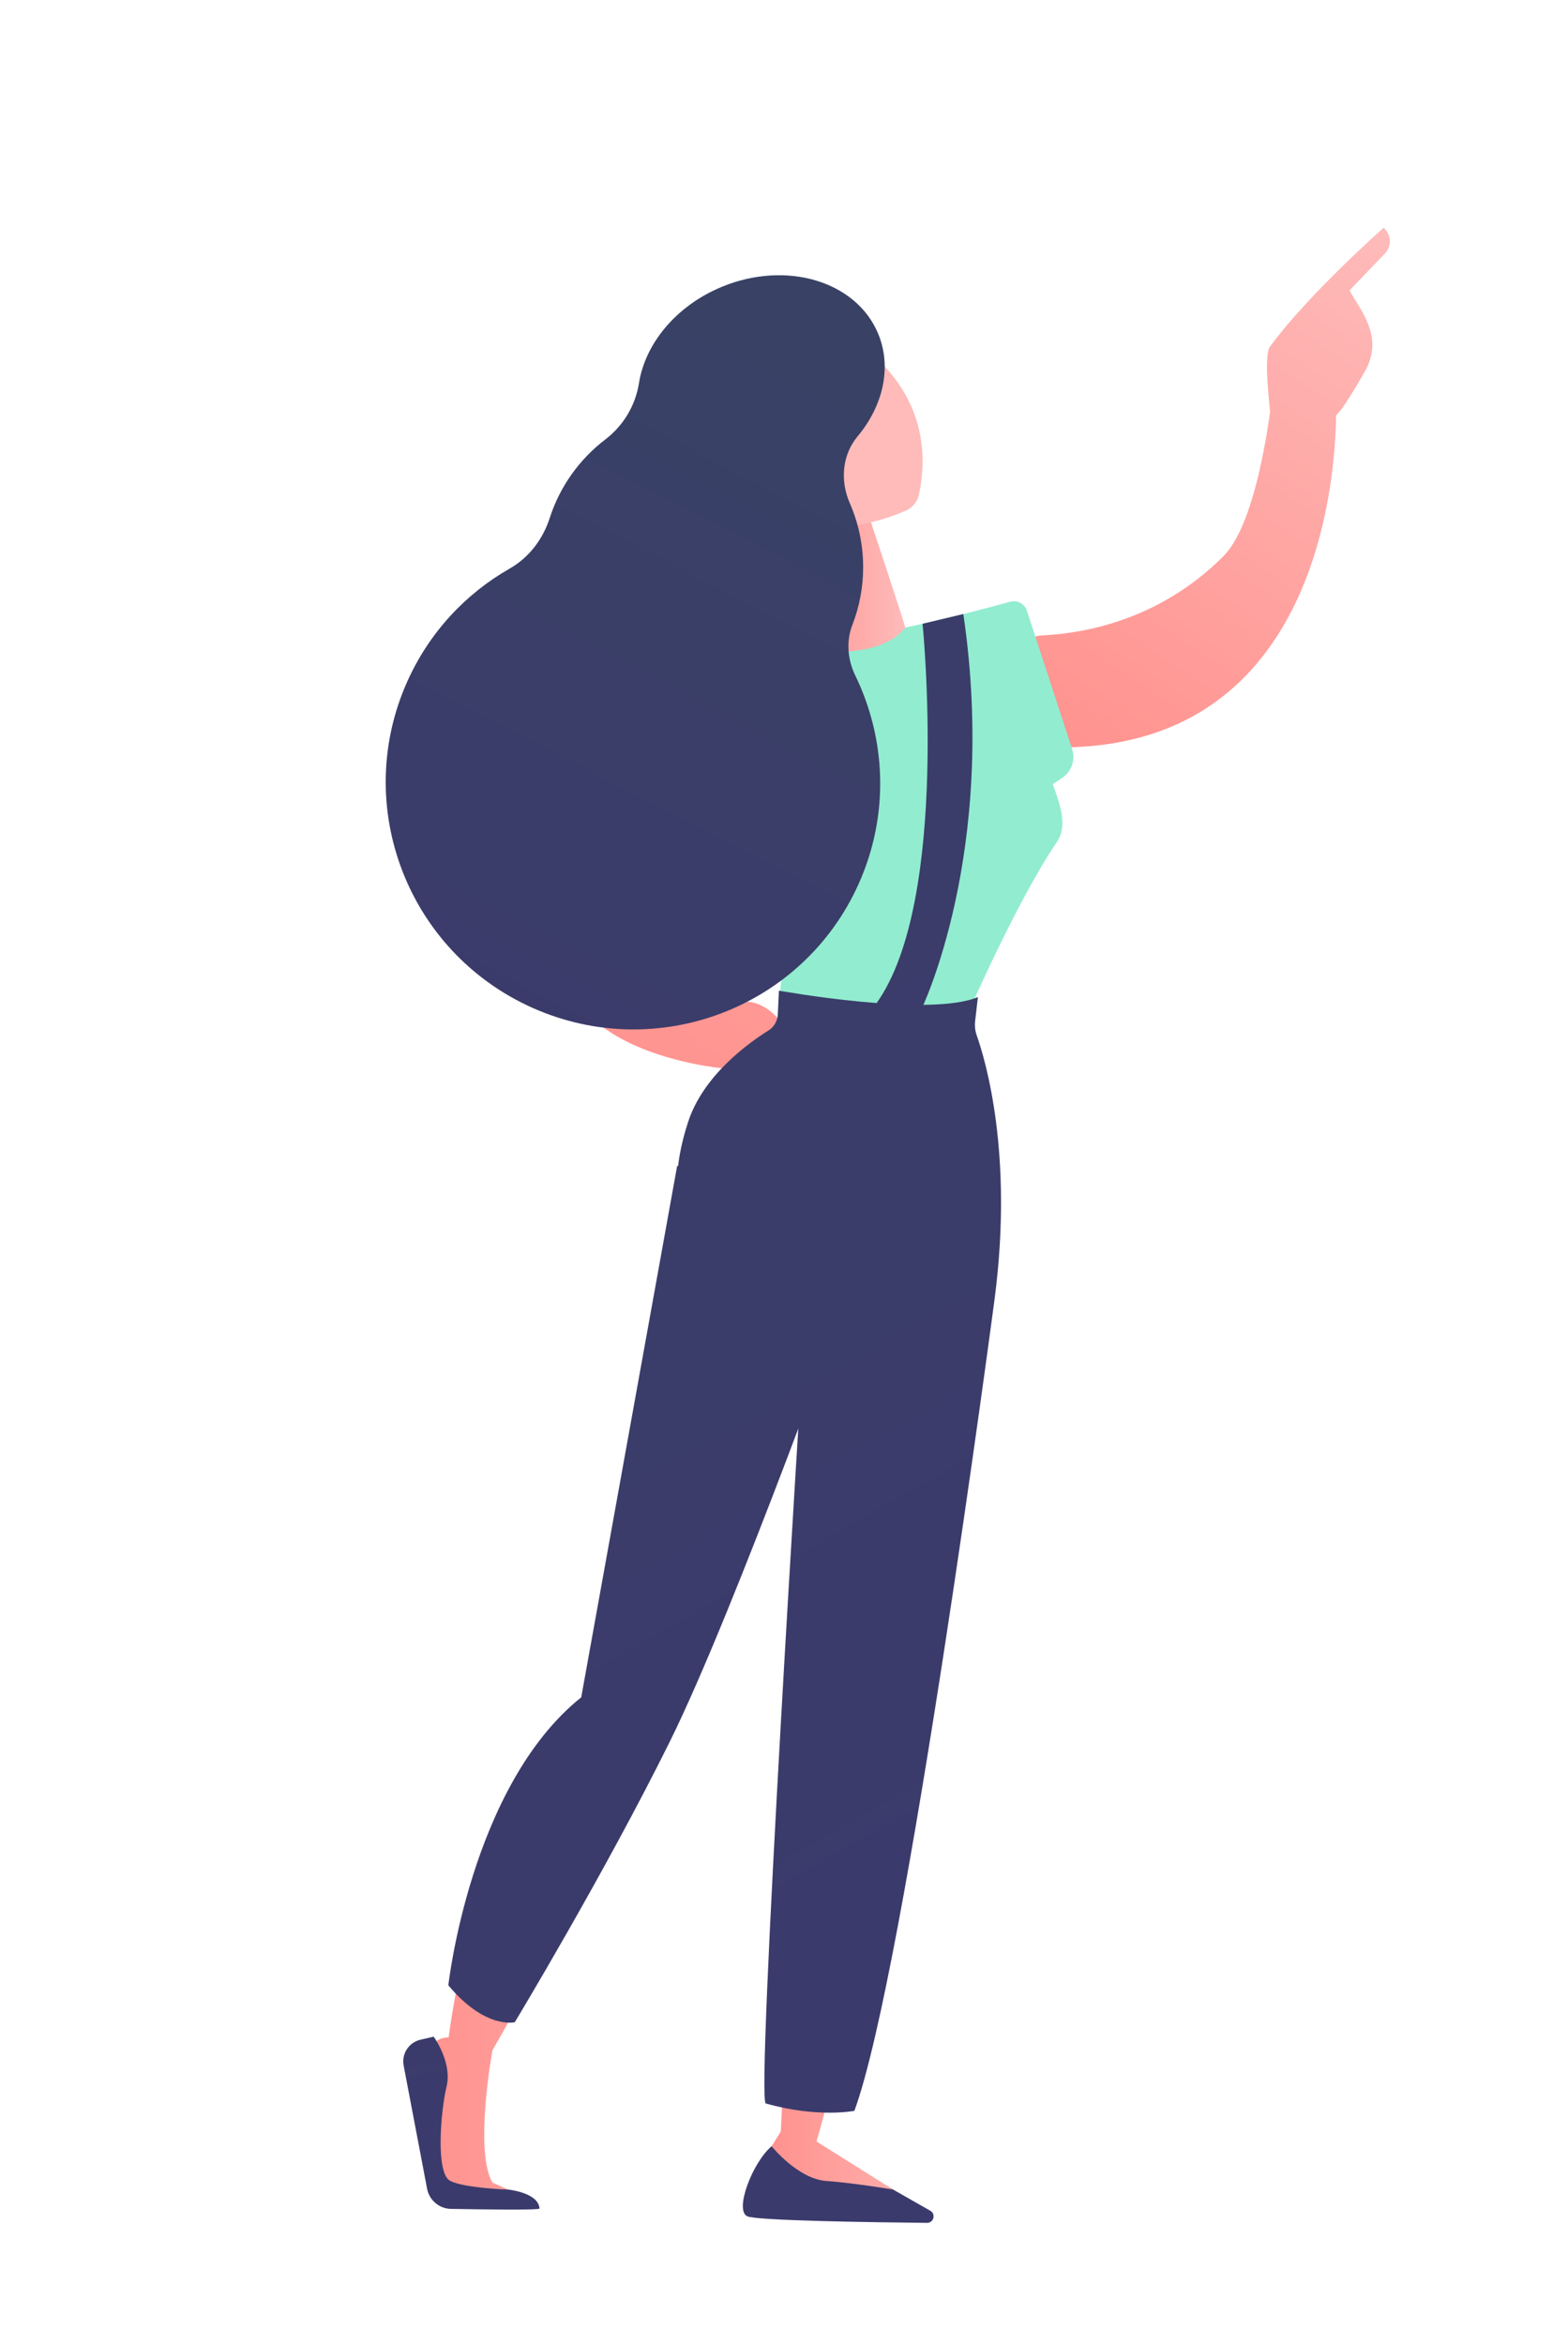 <?xml version="1.0" encoding="utf-8"?>
<!-- Generator: Adobe Illustrator 16.0.0, SVG Export Plug-In . SVG Version: 6.00 Build 0)  -->
<!DOCTYPE svg PUBLIC "-//W3C//DTD SVG 1.1//EN" "http://www.w3.org/Graphics/SVG/1.1/DTD/svg11.dtd">
<svg version="1.1" xmlns="http://www.w3.org/2000/svg" xmlns:xlink="http://www.w3.org/1999/xlink" x="0px" y="0px"
	 width="930.866px" height="1392px" viewBox="0 0 930.866 1392" enable-background="new 0 0 930.866 1392" xml:space="preserve">
<g id="Background">
</g>
<g id="Illustration">
	<g>
		<linearGradient id="SVGID_1_" gradientUnits="userSpaceOnUse" x1="838.548" y1="146.575" x2="636.983" y2="448.923">
			<stop  offset="0" style="stop-color:#FEBBBA"/>
			<stop  offset="1" style="stop-color:#FF928E"/>
		</linearGradient>
		<path fill="url(#SVGID_1_)" d="M822.755,149.85l-21.569,22.511c4.51,8.13,10.01,14.989,12.59,24.88
			c1.96,7.479,0.76,15.47-3.01,22.25c-3.79,6.79-8.95,15.68-13.84,22.6c-1.2,1.7-2.46,3.18-3.75,4.47
			c-0.46,39.261-11.67,194.221-159.5,196.99c-6.2,0.11-11.85-3.67-14.07-9.46l-14.23-36.979c-3.61-9.4,3.04-19.511,13.101-19.971
			c25.58-1.18,70.05-9.25,107.689-46.89c15.61-15.61,23.88-57.53,27.82-85.75c-1.05-11.37-3.57-33.94,0.05-38.9
			c22.93-31.239,67.39-70.439,67.39-70.439C828.946,142.58,822.755,149.85,822.755,149.85z"/>
		
			<linearGradient id="SVGID_2_" gradientUnits="userSpaceOnUse" x1="8730.295" y1="706.516" x2="9133.785" y2="244.982" gradientTransform="matrix(0.994 -0.109 0.109 0.994 -8406.82 899.411)">
			<stop  offset="0" style="stop-color:#FF928E"/>
			<stop  offset="1" style="stop-color:#FEB3B1"/>
		</linearGradient>
		<path fill="url(#SVGID_2_)" d="M418.727,426.448c0,0-65.212,52.459-82.359,125.285c-17.148,72.837,92.734,82.35,92.734,82.35
			s15.201-16.411,32.834-10.178c17.633,6.216,1.842-29.108-18.903-29.362c-20.746-0.254-11.399,16.334-40.53,2.598
			c-28.378-13.43-45.4-53.766,28.512-113.328c4.284-3.439,7.728-7.83,9.842-12.939C455.602,435.433,444.738,411.896,418.727,426.448
			z"/>
		
			<linearGradient id="SVGID_3_" gradientUnits="userSpaceOnUse" x1="1186.566" y1="1074.297" x2="1383.103" y2="1074.297" gradientTransform="matrix(-1 0 0 1 1639.201 0)">
			<stop  offset="0" style="stop-color:#FEBBBA"/>
			<stop  offset="1" style="stop-color:#FF928E"/>
		</linearGradient>
		<path fill="url(#SVGID_3_)" d="M452.635,892.864c0,0-105.135,229.146-160.297,324.057c0,0-10.956,59.721,0,78.5l9.337,4.15
			l-43.575-1.297c0,0-3.871-80.33-0.848-84.816c3.023-4.488,9.069-4.194,9.069-4.194s18.686-148.028,72.796-179.62l52.441-180.621
			L452.635,892.864z"/>
		
			<linearGradient id="SVGID_4_" gradientUnits="userSpaceOnUse" x1="1456.708" y1="634.79" x2="1359.379" y2="1267.429" gradientTransform="matrix(-1 0 0 1 1639.201 0)">
			<stop  offset="0" style="stop-color:#394265"/>
			<stop  offset="1" style="stop-color:#3B3A6C"/>
		</linearGradient>
		<path fill="url(#SVGID_4_)" d="M320.285,1310.821c0.065,1.051-34.026,0.569-52.544,0.232c-6.838-0.125-12.667-4.932-14.125-11.613
			l-13.985-73.473c-1.329-6.982,3.105-13.765,10.033-15.349l7.806-1.784c0,0,11.137,15.275,7.631,29.658
			c-3.506,14.382-6.625,51.637,2.233,55.978c8.858,4.341,34.341,5.101,34.341,5.101S319.703,1301.358,320.285,1310.821z"/>
		
			<linearGradient id="SVGID_5_" gradientUnits="userSpaceOnUse" x1="5877.986" y1="33.35" x2="5225.191" y2="1187.127" gradientTransform="matrix(-1 0 0 1 5735.874 0)">
			<stop  offset="0" style="stop-color:#394265"/>
			<stop  offset="1" style="stop-color:#3B3A6C"/>
		</linearGradient>
		<path fill="url(#SVGID_5_)" d="M345.05,1007.416l56.976-315.559l105.186,65.741c0,0-70.726,197.703-109.568,276.113
			c-38.843,78.41-92.038,166.545-92.038,166.545s-17.532,4.383-39.445-21.914C266.16,1178.343,279.308,1060.009,345.05,1007.416z"/>
		
			<linearGradient id="SVGID_6_" gradientUnits="userSpaceOnUse" x1="1250.77" y1="603.091" x2="1153.437" y2="1235.748" gradientTransform="matrix(-1 0 0 1 1639.201 0)">
			<stop  offset="0" style="stop-color:#394265"/>
			<stop  offset="1" style="stop-color:#3B3A6C"/>
		</linearGradient>
		<path fill="url(#SVGID_6_)" d="M552.286,1312.153c3.448,1.965,2.025,7.229-1.943,7.19c-30.99-0.313-100.433-1.292-106.604-3.858
			c-7.966-3.313,2.904-31.94,14.344-41.631l63.166,20.616L552.286,1312.153z"/>
		
			<linearGradient id="SVGID_8_" gradientUnits="userSpaceOnUse" x1="1067.31" y1="1088.911" x2="1181.119" y2="1088.911" gradientTransform="matrix(-1 0 0 1 1639.201 0)">
			<stop  offset="0" style="stop-color:#FEBBBA"/>
			<stop  offset="1" style="stop-color:#FF928E"/>
		</linearGradient>
		<path fill="url(#SVGID_8_)" d="M571.892,878.251c0,0-67.941,328.674-87.159,392.787l45.466,28.533c0,0-22.785-3.876-39.681-5.101
			c-16.896-1.224-32.436-20.616-32.436-20.616l5.446-8.688c0,0,17.039-326.884,12.89-364.002L571.892,878.251z"/>
		<path fill="#92ECD0" d="M599.673,357.145c-26.042,7.222-114.267,30.431-169.345,29.482l33.817,190.833l-2.691,31.125
			l110.256-0.493c0,0,31.038-72.083,55.526-108.021c7.073-10.381,1.809-22.76-2.199-34.662l5.507-3.668
			c5.605-3.73,8.035-10.74,5.943-17.141l-26.849-82.146C608.244,358.313,603.884,355.977,599.673,357.145z"/>
		
			<linearGradient id="SVGID_9_" gradientUnits="userSpaceOnUse" x1="5665.336" y1="-86.964" x2="5012.543" y2="1066.811" gradientTransform="matrix(-1 0 0 1 5735.874 0)">
			<stop  offset="0" style="stop-color:#394265"/>
			<stop  offset="1" style="stop-color:#3B3A6C"/>
		</linearGradient>
		<path fill="url(#SVGID_9_)" d="M580.545,591.803l-1.634,14.211c-0.336,2.916-0.017,5.839,0.961,8.606
			c5.23,14.806,21.782,70.479,10.611,156.127c0,0-63.904,24.666-131.156,5.806c-37.883-10.624-61.962-47.651-56.509-86.616
			c1.54-11.004,4.332-19.707,5.439-23.25c8.814-28.229,36.246-47.771,47.887-55.002c3.349-2.08,5.431-5.697,5.614-9.634
			l0.655-14.066C462.414,587.984,551.396,604.072,580.545,591.803z"/>
		
			<linearGradient id="SVGID_10_" gradientUnits="userSpaceOnUse" x1="1101.811" y1="344.42" x2="1171.457" y2="344.42" gradientTransform="matrix(-1 0 0 1 1639.201 0)">
			<stop  offset="0" style="stop-color:#FEBBBA"/>
			<stop  offset="1" style="stop-color:#FF928E"/>
		</linearGradient>
		<path fill="url(#SVGID_10_)" d="M537.385,372.525c0.387-0.511-23.018-70.663-23.018-70.663l-33.526,3.039l-13.097,79.586
			C467.745,384.487,520.286,395.093,537.385,372.525z"/>
		
			<linearGradient id="SVGID_11_" gradientUnits="userSpaceOnUse" x1="1212.5" y1="254.417" x2="1719.43" y2="288.888" gradientTransform="matrix(-1 0 0 1 1639.201 0)">
			<stop  offset="0" style="stop-color:#FEBBBA"/>
			<stop  offset="1" style="stop-color:#FF928E"/>
		</linearGradient>
		<path fill="url(#SVGID_11_)" d="M488.868,191.229c2.236,1.392,71.64,30.074,56.728,102.13c-0.881,4.258-3.722,7.866-7.693,9.638
			c-10.185,4.543-32.111,12.321-58.337,9.656c-36.358-3.695-60.183-67.142-59.169-85.604
			C421.409,208.587,466.711,177.433,488.868,191.229z"/>
		
			<linearGradient id="SVGID_12_" gradientUnits="userSpaceOnUse" x1="5927.317" y1="206.445" x2="5686.484" y2="673.992" gradientTransform="matrix(1 0 0 1 -5418.599 0)">
			<stop  offset="0" style="stop-color:#394265"/>
			<stop  offset="1" style="stop-color:#3B3A6C"/>
		</linearGradient>
		<path fill="url(#SVGID_12_)" d="M512.418,336.714c0-13.563-2.838-26.461-7.95-38.137c-5.759-13.158-4.574-28.53,4.636-39.551
			c15.078-18.04,20.549-40.91,12.239-60.938c-12.975-31.268-54.577-43.716-92.918-27.805c-27.181,11.279-45.397,33.777-49.08,57.061
			c-2.117,13.377-9.28,25.317-20.046,33.537c-15.266,11.656-26.898,27.822-32.926,46.51c-4.074,12.631-12.266,23.502-23.794,30.078
			c-26.03,14.848-47.728,37.777-60.87,67.201c-32.96,73.798,0.34,160.43,74.38,193.5c74.041,33.068,160.781,0.051,193.742-73.746
			c18.313-41,16.147-85.947-2.075-123.48c-4.573-9.421-5.53-20.267-1.741-30.028C510.133,360.305,512.418,348.784,512.418,336.714z"
			/>
		
			<linearGradient id="SVGID_13_" gradientUnits="userSpaceOnUse" x1="5792.936" y1="-14.768" x2="5140.142" y2="1139.009" gradientTransform="matrix(-1 0 0 1 5735.874 0)">
			<stop  offset="0" style="stop-color:#394265"/>
			<stop  offset="1" style="stop-color:#3B3A6C"/>
		</linearGradient>
		<path fill="url(#SVGID_13_)" d="M454.618,1248.467c-5.959-1.702,21.915-442.658,21.915-442.658l-17.532-43.827l131.483,8.766
			c0,0-52.593,398.83-83.272,482.103C507.211,1252.85,485.298,1257.231,454.618,1248.467z"/>
		
			<linearGradient id="SVGID_14_" gradientUnits="userSpaceOnUse" x1="5449.594" y1="-95.184" x2="5070.063" y2="744.846" gradientTransform="matrix(-1 0 0 1 5735.874 0)">
			<stop  offset="0" style="stop-color:#394265"/>
			<stop  offset="1" style="stop-color:#3B3A6C"/>
		</linearGradient>
		<path fill="url(#SVGID_14_)" d="M571.892,364.45l-24.198,5.781c0,0,16.494,163.847-27.333,225.205l26.296,4.383
			C546.656,599.819,592.744,505.999,571.892,364.45z"/>
	</g>
</g>
</svg>
